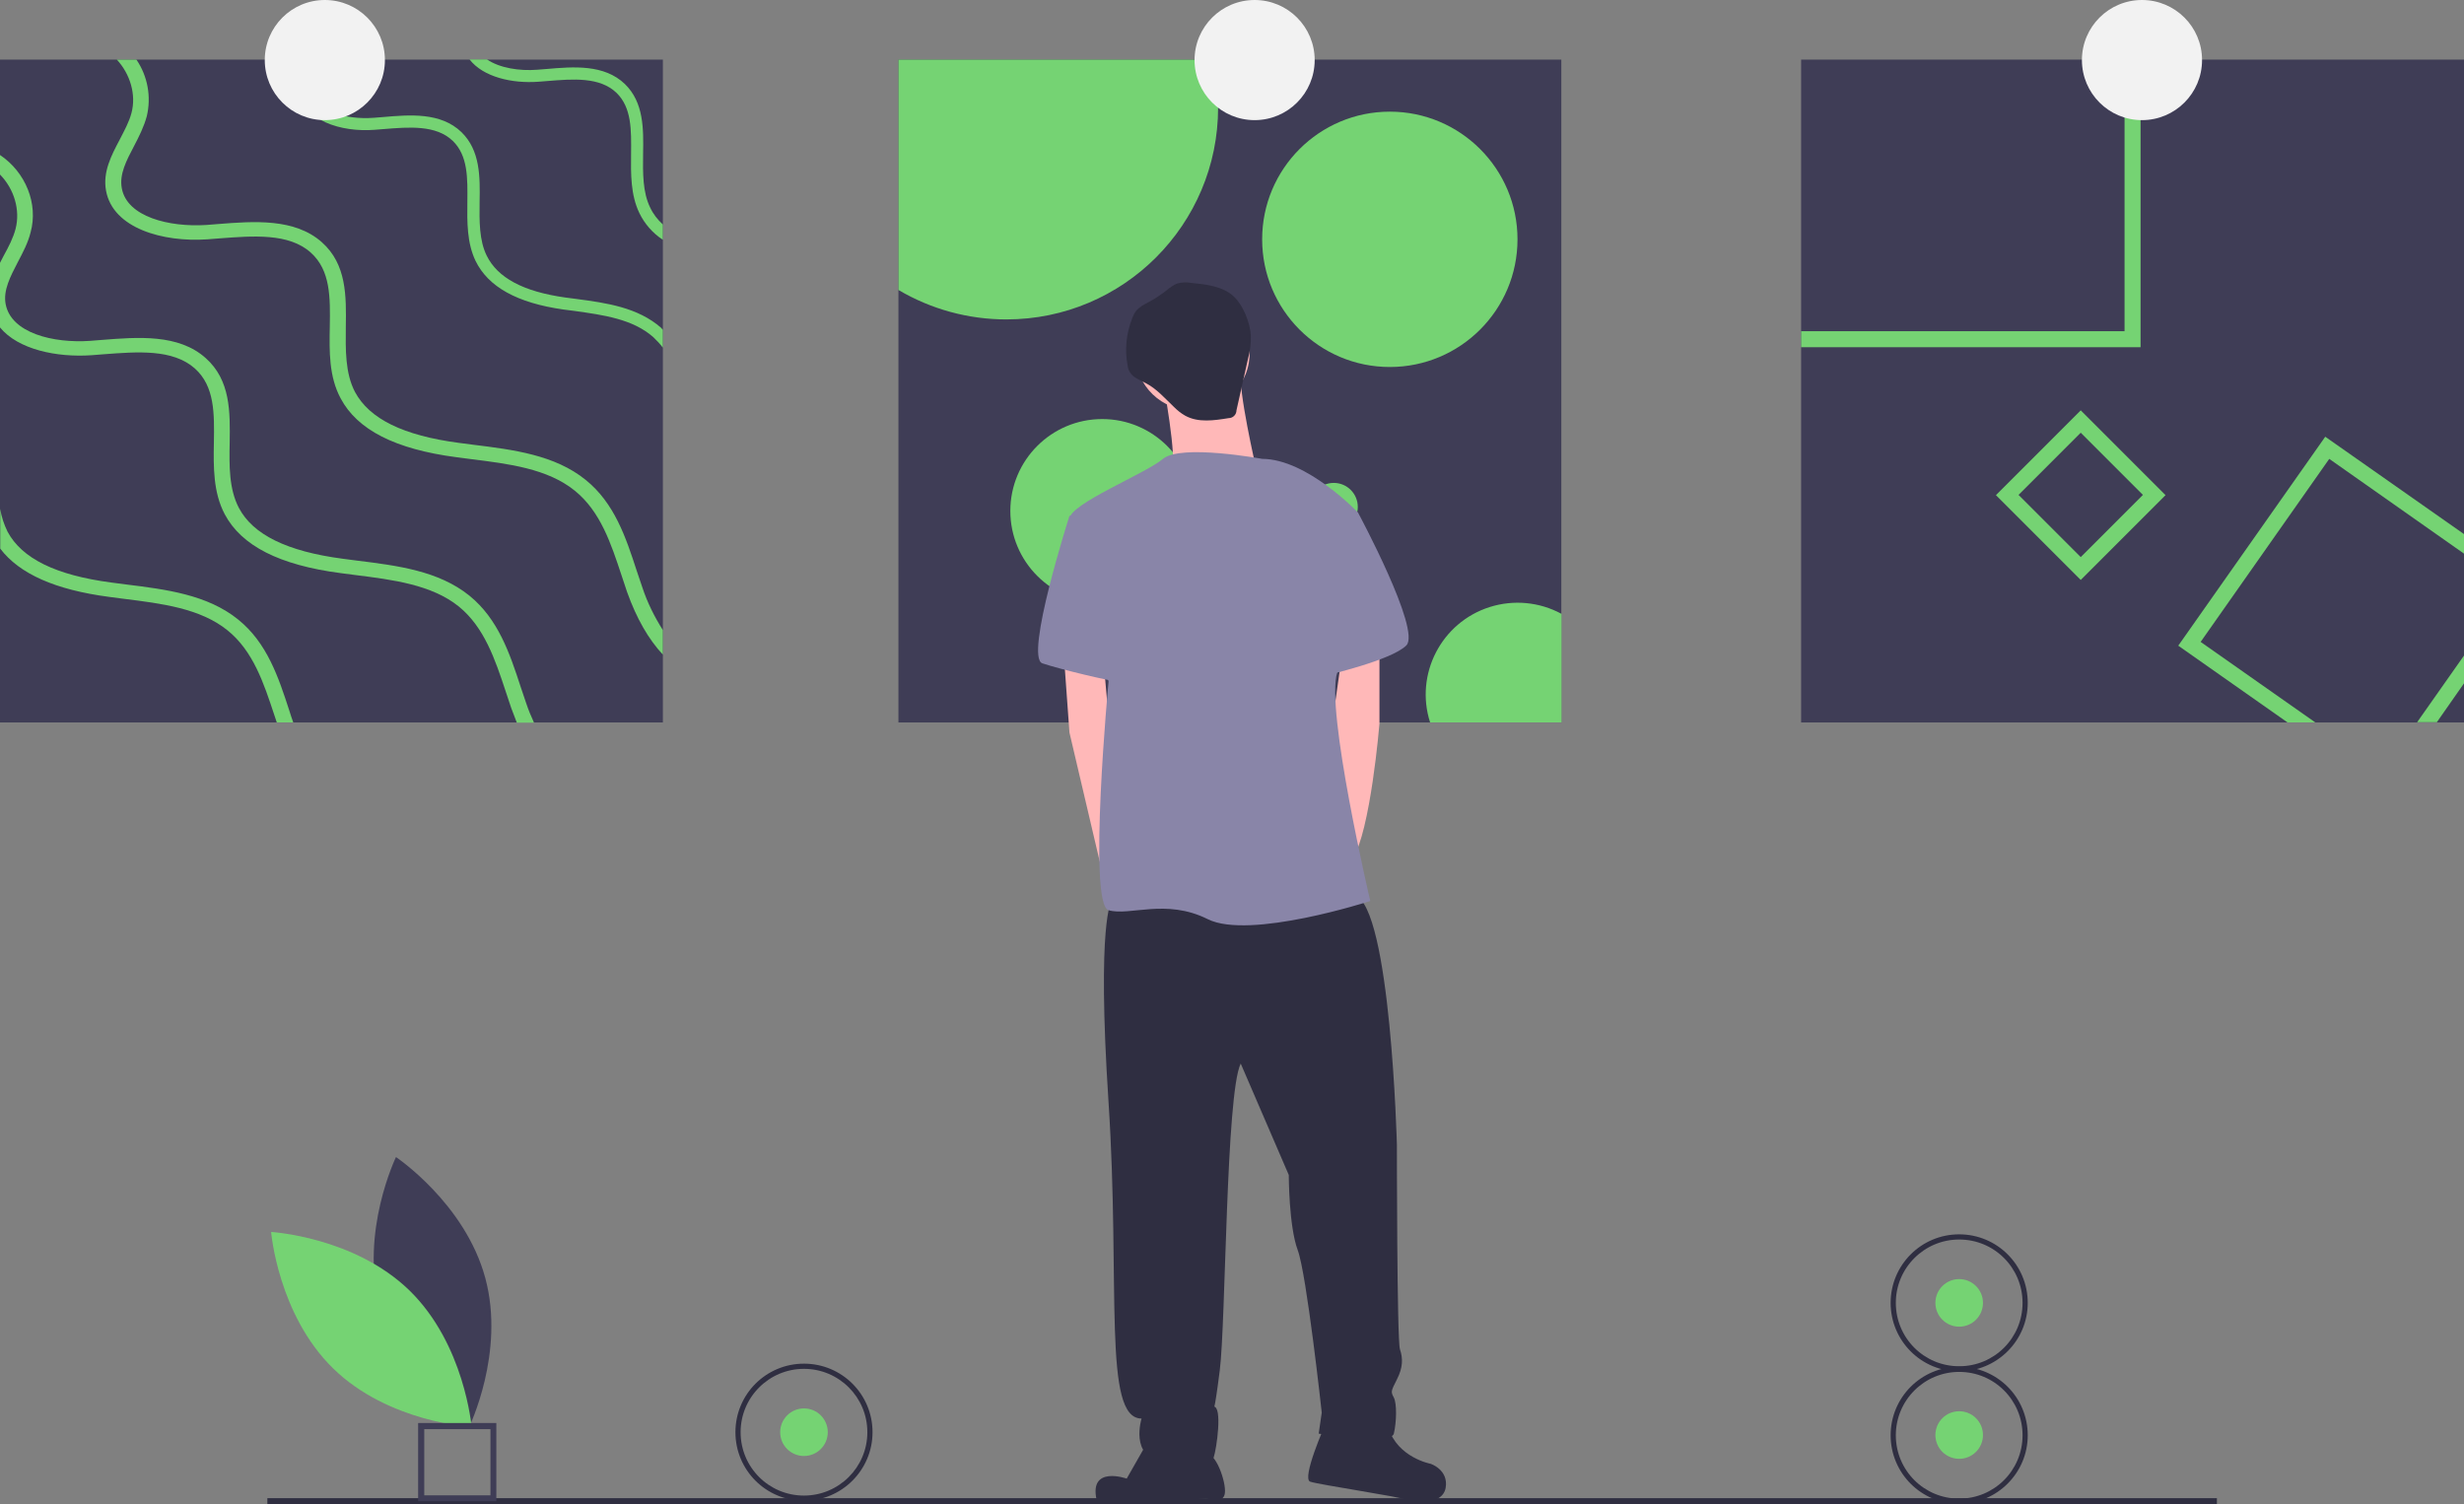 <?xml version="1.0" encoding="utf-8"?>
<!-- Generator: Adobe Illustrator 22.1.0, SVG Export Plug-In . SVG Version: 6.00 Build 0)  -->
<svg version="1.1" id="a97f4f18-b594-445c-bff7-5523e3bdff5d"
	 xmlns="http://www.w3.org/2000/svg" xmlns:xlink="http://www.w3.org/1999/xlink" x="0px" y="0px" viewBox="0 0 1046 638.6"
	 style="enable-background:new 0 0 1046 638.6;" xml:space="preserve">
<rect x="0" y="0" width="1046" height="638.6" fill="#808080" stroke="none"/>
<style type="text/css">
	.st0{fill:#3F3D56;}
	.st1{fill:#75D373;}
	.st2{fill:#2F2E41;}
	.st3{fill:#F2F2F2;}
	.st4{fill:#FFB8B8;}
	.st5{fill:#8985A8;}
</style>
<title>ready_to_print</title>
<path class="st0" d="M161.2,554.6c8.6,31.7,37.9,51.3,37.9,51.3s15.5-31.7,6.9-63.4s-37.9-51.3-37.9-51.3S152.7,523,161.2,554.6z"/>
<path class="st1" d="M173.8,547.8c23.5,22.9,26.4,58,26.4,58s-35.2-1.9-58.7-24.8s-26.4-58-26.4-58S150.3,525,173.8,547.8z"/>
<rect x="113.5" y="636" class="st2" width="827.6" height="2.6"/>
<path class="st0" d="M210.7,637.3h-33.2v-33.2h33.2V637.3z M180.1,634.8h28.1v-28.1h-28.1V634.8z"/>
<rect y="25.3" class="st0" width="281.4" height="281.4"/>
<path class="st1" d="M281.4,95.3v6.5c-4.3-2.8-7.8-6.8-10-11.4c-3.7-7.7-3.6-16.5-3.5-25c0.1-10.2,0.3-19.7-6.2-26
	c-7.1-6.8-18.4-5.9-29.4-5c-1.3,0.1-2.6,0.2-3.8,0.3c-11,0.8-23.3-1.9-29.2-9.5h7.4c5.4,3.7,13.8,5,21.4,4.4
	c1.2-0.1,2.5-0.2,3.8-0.3c11.5-1,24.6-2.1,33.4,6.4c8,7.8,7.9,18.9,7.7,29.7c-0.1,8-0.2,16.2,3,22.7
	C277.3,90.9,279.2,93.3,281.4,95.3z"/>
<path class="st1" d="M281.4,140v7.6c-1.2-1.6-2.6-3.1-4.1-4.5c-8.7-7.7-21.3-9.4-33.4-11.1c-1.6-0.2-3.1-0.4-4.7-0.6
	c-19.7-2.8-31.9-9.6-37.3-20.6c-3.7-7.7-3.6-16.5-3.5-25c0.1-10.2,0.3-19.7-6.2-26c-7.1-6.8-18.4-5.9-29.4-5
	c-1.3,0.1-2.6,0.2-3.8,0.3c-14.1,1.1-30.4-3.8-32.6-17.1c-0.8-4.5,0.4-8.7,2.1-12.7h5.6c-1.9,4-3.3,7.9-2.6,11.9
	c1.7,10.1,15.3,13.7,27.2,12.8c1.2-0.1,2.5-0.2,3.8-0.3c11.5-1,24.6-2.1,33.4,6.4c8,7.8,7.9,18.9,7.7,29.7c-0.1,8-0.2,16.2,3,22.7
	c4.6,9.4,15.5,15.3,33.4,17.8c1.5,0.2,3.1,0.4,4.6,0.6c12.9,1.7,26.2,3.6,36.1,12.3C280.9,139.5,281.2,139.8,281.4,140z"/>
<path class="st1" d="M281.4,267.5v10.4c-6.1-6.5-11.2-15.4-15.2-26.6c-0.8-2.4-1.6-4.8-2.4-7.2c-4.4-13.3-8.9-27-19.8-35.8
	c-11.6-9.4-28.1-11.4-44.1-13.4c-2.1-0.3-4.1-0.5-6.1-0.8c-26-3.4-42.1-11.6-49.2-25c-5-9.3-4.8-20-4.6-30.4
	c0.2-12.3,0.4-23.9-8.1-31.5c-9.3-8.3-24.3-7.1-38.8-6c-1.7,0.1-3.4,0.3-5.1,0.4c-18.7,1.3-40.1-4.6-43-20.7
	c-1.4-7.9,2.2-14.8,5.8-21.6c2-3.9,4-7.5,5-11.3c2.1-7.8-0.5-16.5-6.2-22.7h8.3c4.8,7,6.4,15.8,4.4,24.1c-1.2,4.4-3.3,8.6-5.4,12.6
	c-3.2,6.1-6.3,11.9-5.2,17.9c2.2,12.2,20.2,16.6,35.9,15.6c1.6-0.1,3.3-0.3,5-0.4c15.2-1.2,32.5-2.5,44,7.7
	c10.6,9.4,10.4,22.9,10.2,36c-0.1,9.6-0.3,19.6,3.9,27.6c6.1,11.4,20.5,18.5,44.1,21.6c2,0.3,4,0.5,6.1,0.8
	c17,2.1,34.6,4.3,47.7,14.9c12.3,9.9,17.1,24.5,21.7,38.6c0.8,2.4,1.6,4.8,2.4,7.1C274.8,255.8,277.8,261.8,281.4,267.5z"/>
<path class="st1" d="M0,139c7.7,9.4,24.1,12.8,38.8,11.8c1.7-0.1,3.4-0.3,5.1-0.4c14.5-1.1,29.4-2.3,38.8,6
	c8.5,7.6,8.3,19.2,8.1,31.5c-0.2,10.4-0.3,21.1,4.6,30.4c7.1,13.4,23.2,21.6,49.2,25c2,0.3,4.1,0.5,6.1,0.8c16,2,32.6,4.1,44.1,13.4
	c10.8,8.8,15.4,22.5,19.8,35.8c0.8,2.4,1.6,4.8,2.4,7.2c0.8,2.2,1.6,4.3,2.4,6.3h7.3c-1.3-2.8-2.4-5.5-3.3-8.2
	c-0.8-2.4-1.6-4.7-2.4-7.1c-4.6-14.1-9.5-28.7-21.7-38.6c-13.1-10.6-30.7-12.8-47.7-14.9c-2-0.3-4.1-0.5-6.1-0.8
	c-23.6-3.1-38.1-10.2-44.1-21.6c-4.2-8-4.1-17.9-3.9-27.6c0.2-13.1,0.4-26.6-10.2-36c-11.5-10.3-28.8-8.9-44-7.7
	c-1.7,0.1-3.4,0.3-5,0.4c-15.7,1.1-33.6-3.3-35.9-15.6c-1.1-5.9,2-11.7,5.2-17.9c2.1-4,4.3-8.1,5.4-12.6C16.3,86.5,10.9,73.1,0,65.8
	v8.3c6,6.1,8.7,15.1,6.6,23.1c-1,3.8-2.9,7.5-5,11.3c-0.5,1-1.1,2.1-1.6,3.1L0,139z"/>
<path class="st1" d="M124.5,306.7h-7c-0.4-1.1-0.7-2.2-1.1-3.3c-4.4-13.3-8.9-27-19.8-35.8c-11.6-9.4-28.1-11.4-44.1-13.4
	c-2.1-0.3-4.1-0.5-6.1-0.8c-22.9-3-38.2-9.8-46.3-20.5V216c0.5,3.4,1.6,6.6,3.1,9.7c6.1,11.4,20.5,18.5,44.1,21.6
	c2,0.3,4,0.5,6.1,0.8c17,2.1,34.6,4.3,47.7,14.9c12.3,9.9,17.1,24.5,21.7,38.6C123.3,303.3,123.9,305,124.5,306.7z"/>
<rect x="381.4" y="25.3" class="st0" width="281.4" height="281.4"/>
<path class="st1" d="M517.1,45.7c0,49.6-40.2,89.9-89.9,89.9c-16.1,0-31.9-4.3-45.8-12.5V25.3h133.3C516.3,32,517.1,38.8,517.1,45.7
	z"/>
<circle class="st1" cx="590" cy="101.6" r="54.2"/>
<circle class="st1" cx="467.9" cy="216.9" r="39"/>
<path class="st1" d="M662.9,260.6v46.1h-55.8c-6.6-20.5,4.8-42.5,25.3-49C642.5,254.5,653.5,255.5,662.9,260.6L662.9,260.6z"/>
<circle class="st1" cx="566.2" cy="215.2" r="10.2"/>
<rect x="764.6" y="25.3" class="st0" width="281.4" height="281.4"/>
<path class="st1" d="M901.9,25.3v115.3H764.6v6.8h144.1V25.3H901.9z"/>
<path class="st1" d="M1034.4,306.7l11.6-16.6v-11.8l-19.9,28.3H1034.4z M987.1,185.4l-62.4,88.7l46.4,32.6h11.8l-48.7-34.2
	l54.6-77.7l57.3,40.3v-8.3L987.1,185.4z"/>
<path class="st1" d="M883.3,174.2l-36,36l36,36l36-36L883.3,174.2z M856.9,210.1l26.4-26.4l26.4,26.4l-26.4,26.4L856.9,210.1z"/>
<circle class="st3" cx="137.9" cy="25.5" r="25.5"/>
<circle class="st3" cx="532.6" cy="25.5" r="25.5"/>
<circle class="st3" cx="909.3" cy="25.5" r="25.5"/>
<ellipse transform="matrix(0.173 -0.985 0.985 0.173 270.744 622.746)" class="st4" cx="506.4" cy="150.1" rx="24.3" ry="24.3"/>
<path class="st4" d="M493.6,161.6c0,0,6.4,33.2,3.8,39.6s35.8-2.6,35.8-2.6s-7.7-33.2-6.4-40.9S493.6,161.6,493.6,161.6z"/>
<polygon class="st4" points="451.5,276.5 454,311 466.7,365.1 470.6,380 477,357 470.6,304.6 468.5,281 "/>
<path class="st4" d="M585.6,271.4v35.8c0,0-3.8,46-11.5,57.5c-7.7,11.5-10.2-46-10.2-46l6-42.1L585.6,271.4z"/>
<path class="st2" d="M471.9,382.5c0,0-6.4,7.7-1.3,85.6s-2.6,134.1,14,134.1c0,0-5.1,16.6,8.9,17.9s20.4,2.6,21.7-1.3
	s3.8-21.7,0-21.7c0,0,0,5.1,2.6-15.3s2.6-117.5,8.9-130.3l20.4,47.3c0,0,0,21.7,3.8,31.9s10.2,69,10.2,69l-1.3,8.9
	c0,0,30.7,5.1,31.9,0s1.3-12.8,0-15.3s-1.3-2.6,1.3-7.7s2.6-8.9,1.3-12.8s-1.3-86.8-1.3-86.8s-2.6-100.9-17.9-106
	S471.9,382.5,471.9,382.5z"/>
<path class="st2" d="M488.5,609.8l-10.2,17.9c0,0-16-5.7-12.8,8.9c27.5,1.9,46.6-0.6,46.6-0.6s6.4,2.6,7.7-1.3s-3.2-17.2-7-17.2
	S488.5,609.8,488.5,609.8z"/>
<path class="st2" d="M562.6,604.7c0,0-10.2,23-6.4,24.3s38.3,6.4,40.9,7.7s15.3,2.6,16.6-5.1s-6.4-10.2-6.4-10.2s-14-2.6-17.9-15.3
	S562.6,604.7,562.6,604.7z"/>
<path class="st5" d="M535.8,194.8c0,0-34.5-6.4-42.1,0S454,213.9,454,220.3s16.6,69,16.6,69s-8.9,94.5,0,97.1s24.3-5.1,42.1,3.8
	s69-7.7,69-7.7s-19.2-81.7-14-97.1s8.9-67.7,8.9-67.7S554.9,194.8,535.8,194.8z"/>
<path class="st5" d="M463,216.5L454,219c0,0-19.2,60-11.5,62.6c7.7,2.6,29.4,7.7,31.9,7.7S463,216.5,463,216.5z"/>
<path class="st5" d="M556.2,210.1l20.4,7.7c0,0,26.8,49.8,20.4,56.2s-34.5,12.8-34.5,12.8L556.2,210.1z"/>
<path class="st2" d="M505.7,120.1c-2-0.4-4.1-0.3-6.1,0.3c-1.6,0.7-3,1.7-4.3,2.8c-2.3,1.8-4.8,3.5-7.4,4.9c-2.1,1.1-4.3,2.2-5.7,4
	c-0.7,0.9-1.2,2-1.6,3.1c-2.5,6.4-3.2,13.3-1.9,20c0.1,1,0.4,1.9,0.9,2.7c1.3,2.4,4.3,3.4,6.7,4.7c4.7,2.4,8.2,6.5,12.1,10.2
	c1.4,1.4,3,2.7,4.8,3.7c5.5,3,12.2,2,18.4,1c1.8,0,3.3-1.5,3.3-3.3c0,0,0,0,0,0l4.9-21.9c0.9-3.2,1.3-6.6,1.2-9.9
	c-0.3-5.3-3.2-12.7-7.1-16.4C519.2,121.4,511.6,120.7,505.7,120.1z"/>
<circle class="st1" cx="341.3" cy="608" r="10.1"/>
<path class="st2" d="M341.3,637.1c-16.1,0-29.1-13-29.1-29.1s13-29.1,29.1-29.1s29.1,13,29.1,29.1
	C370.4,624,357.4,637.1,341.3,637.1z M341.3,581.1c-14.8,0-26.9,12-26.9,26.9s12,26.9,26.9,26.9c14.8,0,26.9-12,26.9-26.9l0,0
	C368.2,593.1,356.1,581.1,341.3,581.1z"/>
<circle class="st1" cx="831.7" cy="609.2" r="10.1"/>
<path class="st2" d="M831.7,638.4c-16.1,0-29.1-13-29.1-29.1s13-29.1,29.1-29.1s29.1,13,29.1,29.1
	C860.8,625.3,847.8,638.3,831.7,638.4z M831.7,582.4c-14.8,0-26.9,12-26.9,26.9s12,26.9,26.9,26.9s26.9-12,26.9-26.9l0,0
	C858.6,594.4,846.6,582.4,831.7,582.4z"/>
<circle class="st1" cx="831.7" cy="553.1" r="10.1"/>
<path class="st2" d="M831.7,582.2c-16.1,0-29.1-13-29.1-29.1s13-29.1,29.1-29.1s29.1,13,29.1,29.1
	C860.8,569.1,847.8,582.1,831.7,582.2z M831.7,526.2c-14.8,0-26.9,12-26.9,26.9s12,26.9,26.9,26.9s26.9-12,26.9-26.9l0,0
	C858.6,538.2,846.6,526.2,831.7,526.2z"/>
</svg>
